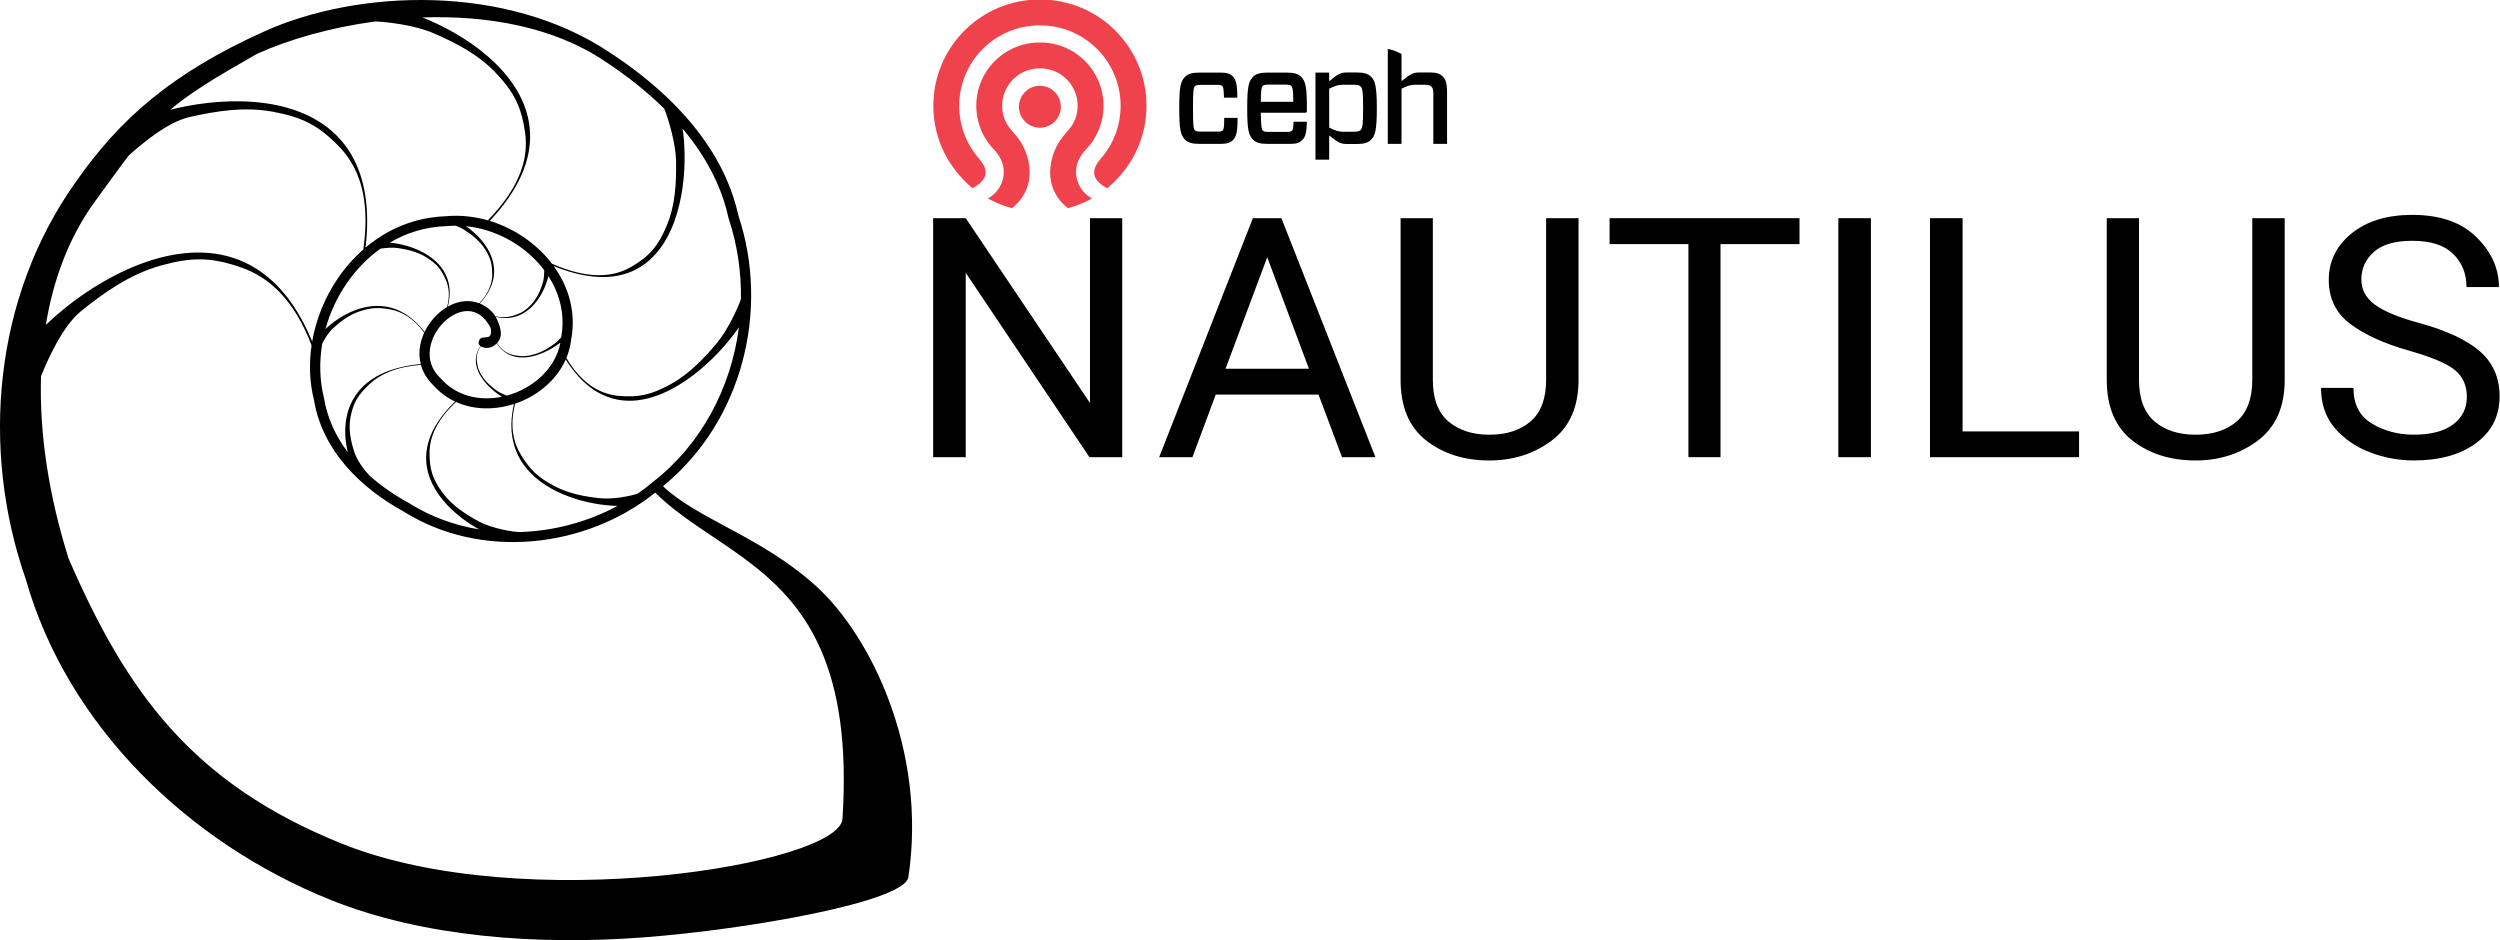 <?xml version="1.0" encoding="UTF-8" standalone="no"?>
<svg
   xmlns:dc="http://purl.org/dc/elements/1.1/"
   xmlns:cc="http://creativecommons.org/ns#"
   xmlns:rdf="http://www.w3.org/1999/02/22-rdf-syntax-ns#"
   xmlns:svg="http://www.w3.org/2000/svg"
   xmlns="http://www.w3.org/2000/svg"
   xmlns:sodipodi="http://sodipodi.sourceforge.net/DTD/sodipodi-0.dtd"
   xmlns:inkscape="http://www.inkscape.org/namespaces/inkscape"
   id="svg4560"
   version="1.1"
   viewBox="0 0 134.827 50.705"
   height="50.705mm"
   width="134.827mm"
   sodipodi:docname="ceph_nautilus_fixed.svg"
   inkscape:version="0.92.4 (5da689c313, 2019-01-14)">
  <sodipodi:namedview
     pagecolor="#ffffff"
     bordercolor="#666666"
     borderopacity="1"
     objecttolerance="10"
     gridtolerance="10"
     guidetolerance="10"
     inkscape:pageopacity="0"
     inkscape:pageshadow="2"
     inkscape:window-width="1920"
     inkscape:window-height="1171"
     id="namedview834"
     showgrid="false"
     inkscape:zoom="1.8524991"
     inkscape:cx="350.48029"
     inkscape:cy="93.717409"
     inkscape:window-x="1920"
     inkscape:window-y="0"
     inkscape:window-maximized="1"
     inkscape:current-layer="text817" />
  <defs
     id="defs4554" />
  <path
     style="color:#000000;font-style:normal;font-variant:normal;font-weight:normal;font-stretch:normal;font-size:medium;line-height:normal;font-family:sans-serif;font-variant-ligatures:normal;font-variant-position:normal;font-variant-caps:normal;font-variant-numeric:normal;font-variant-alternates:normal;font-feature-settings:normal;text-indent:0;text-align:start;text-decoration:none;text-decoration-line:none;text-decoration-style:solid;text-decoration-color:#000000;letter-spacing:normal;word-spacing:normal;text-transform:none;writing-mode:lr-tb;direction:ltr;text-orientation:mixed;dominant-baseline:auto;baseline-shift:baseline;text-anchor:start;white-space:normal;shape-padding:0;clip-rule:nonzero;display:inline;overflow:visible;visibility:visible;opacity:1;isolation:auto;mix-blend-mode:normal;color-interpolation:sRGB;color-interpolation-filters:linearRGB;solid-color:#000000;solid-opacity:1;vector-effect:none;fill:#000000;fill-opacity:1;fill-rule:evenodd;stroke:none;stroke-width:0.543;stroke-linecap:butt;stroke-linejoin:miter;stroke-miterlimit:4;stroke-dasharray:none;stroke-dashoffset:0;stroke-opacity:1;color-rendering:auto;image-rendering:auto;shape-rendering:auto;text-rendering:auto;enable-background:accumulate"
     d="m 39.155,9.603 c -0.096,-0.216 -0.199,-0.428 -0.308,-0.637 l 1.3e-4,-6e-5 c -1.317,-2.52 -3.546,-4.547 -5.92,-6.107 -2.1e-4,-1.3e-4 -2.8e-4,-1.9e-4 -8.5e-4,-2.7e-4 -8.4e-4,-2.6e-4 -10e-4,-0.001 -0.002,-0.001 -5.623,-3.782 -13.655,-3.421 -18.657,-1.169 -5.002,2.252 -7.802,4.715 -10.195,8.144 -1.68e-4,2.6e-4 -5.24e-4,5.3e-4 -7.24e-4,5.8e-4 -1.34e-4,1.8e-4 -9.6e-5,5.3e-4 -3.03e-4,5.7e-4 -4.405,6.204 -5.136,14.371 -2.677,21.42 2.256,7.909 8.764,14.202 16.444,17.282 5.003,2.006 11.152,2.45 16.869,2.017 5.717,-0.433 14.084,-1.927 14.282,-3.247 1.019,-6.81 -2.028,-13.011 -4.962,-15.682 -2.934,-2.671 -6.419,-3.629 -8.271,-5.403 4.282,-3.491 5.763,-9.483 4.069,-14.587 -0.156,-0.708 -0.383,-1.386 -0.672,-2.032 z m -0.506,0.214 c 0.277,0.621 0.495,1.27 0.643,1.946 l 0.003,0.014 0.004,0.013 c 0.466,1.402 0.684,2.877 0.66,4.346 -0.188,0.533 -0.725,1.686 -1.314,2.385 -0.677,0.803 -1.467,1.646 -2.482,2.202 -1.02,0.558 -1.695,0.724 -2.793,0.626 -1.007,-0.09 -1.985,-0.642 -2.824,-2.044 0.131,-0.316 0.221,-0.652 0.26,-1.006 0.273,-1.449 -0.135,-2.83 -0.945,-3.95 0.384,0.156 0.751,0.28 1.098,0.372 1.302,0.346 2.348,0.264 3.177,-0.111 1.105,-0.5 1.81,-1.513 2.233,-2.674 0.423,-1.161 0.568,-2.475 0.552,-3.608 -0.007,-0.512 -0.045,-0.984 -0.108,-1.392 0.595,0.707 1.117,1.464 1.539,2.27 0.105,0.201 0.204,0.405 0.297,0.612 z m -2.822,-3.949 c 0.236,0.587 0.622,1.892 0.635,2.845 0.015,1.11 -0.035,2.324 -0.493,3.427 -0.46,1.108 -0.916,1.665 -1.93,2.255 -0.985,0.572 -2.329,0.676 -4.261,-0.168 -0.003,-10e-4 -0.006,-0.002 -0.009,-0.004 -0.213,-0.279 -0.451,-0.542 -0.71,-0.784 -0.743,-0.693 -1.657,-1.225 -2.645,-1.526 0.38,-0.405 0.704,-0.802 0.978,-1.192 0.899,-1.284 1.244,-2.484 1.193,-3.581 -0.068,-1.462 -0.839,-2.721 -1.88,-3.736 -1.042,-1.015 -2.359,-1.794 -3.552,-2.309 -0.126,-0.054 -0.25,-0.105 -0.372,-0.154 3.478,-0.12 7.07,0.498 9.834,2.358 l 0.002,10e-4 8.4e-4,5.8e-4 c 1.14,0.749 2.239,1.605 3.211,2.566 z m 4.023,11.788 c -0.418,3.231 -2.005,6.303 -4.667,8.36 l -0.004,0.004 -0.004,0.004 c -0.25,0.21 -0.511,0.407 -0.779,0.594 -0.344,0.123 -1.323,0.329 -2.05,0.25 -0.787,-0.086 -1.653,-0.23 -2.474,-0.669 -0.825,-0.44 -1.257,-0.829 -1.758,-1.637 -0.442,-0.712 -0.631,-1.612 -0.331,-2.793 1.185,-0.402 2.226,-1.251 2.728,-2.382 0.141,0.224 0.285,0.431 0.433,0.618 0.726,0.915 1.533,1.393 2.364,1.549 1.108,0.208 2.246,-0.156 3.272,-0.771 1.026,-0.615 1.946,-1.482 2.637,-2.302 0.241,-0.286 0.452,-0.563 0.632,-0.824 z m 4.427,17.4 c 0.929,2.13 1.424,5.001 1.159,9.104 -0.159,2.463 -17.209,5.289 -27.023,1.33 C 10.354,42.238 6.831,37.331 3.701,30.127 2.628,26.723 2.117,23.371 2.212,20.286 c 0.368,-0.9 1.158,-2.702 2.171,-3.517 1.218,-0.98 2.616,-1.98 4.287,-2.446 1.678,-0.468 2.739,-0.462 4.379,0.117 1.486,0.525 2.822,1.741 3.754,4.186 -0.144,0.983 -0.11,1.986 0.13,2.95 0.451,2.711 2.502,4.736 4.841,6.014 4.166,2.618 9.803,1.989 13.56,-1.02 2.759,2.706 6.9,3.8 8.943,8.485 z M 27.912,5.595 c 0.194,0.446 0.319,0.939 0.406,1.553 0.193,1.363 -0.251,2.905 -1.932,4.653 -0.025,0.025 -0.047,0.055 -0.067,0.085 -0.738,-0.213 -1.516,-0.297 -2.292,-0.223 -1.663,0.056 -3.134,0.698 -4.312,1.688 0.066,-0.564 0.094,-1.092 0.086,-1.585 -0.028,-1.765 -0.508,-3.087 -1.281,-4.05 -1.031,-1.284 -2.569,-1.917 -4.193,-2.147 -1.625,-0.23 -3.344,-0.063 -4.776,0.262 -0.125,0.028 -0.246,0.058 -0.366,0.088 1.054,-0.9 2.373,-1.705 4.676,-3.015 1.714,-0.776 3.957,-1.421 6.378,-1.747 0.752,0.031 2.175,0.218 3.127,0.629 1.169,0.504 2.419,1.131 3.386,2.159 0.546,0.581 0.911,1.078 1.16,1.651 z m 7.621,20.832 6e-5,1.2e-4 -0.008,0.007 c 0.002,-0.001 0.004,-0.004 0.005,-0.005 8.4e-4,-5.8e-4 0.002,-10e-4 0.003,-0.002 z m -5.605,-10.892 c 0.371,0.813 0.513,1.719 0.338,2.657 -0.109,0.127 -0.24,0.26 -0.373,0.355 -0.291,0.21 -0.628,0.427 -1.038,0.549 -0.413,0.123 -0.678,0.143 -1.094,0.067 -0.361,-0.066 -0.696,-0.255 -0.956,-0.66 0.029,-0.031 0.055,-0.063 0.078,-0.096 0.179,-0.254 0.189,-0.57 -0.066,-1.156 -0.024,-0.056 -0.053,-0.109 -0.084,-0.161 0.329,0.077 0.63,0.082 0.902,0.028 0.507,-0.1 0.911,-0.396 1.217,-0.758 0.306,-0.362 0.517,-0.792 0.641,-1.172 0.034,-0.103 0.061,-0.202 0.082,-0.296 0.133,0.206 0.251,0.42 0.352,0.641 z m -0.579,-0.965 c 0.003,0.224 -0.016,0.504 -0.087,0.721 -0.122,0.372 -0.282,0.774 -0.596,1.115 -0.315,0.342 -0.565,0.501 -1.045,0.636 -0.269,0.076 -0.569,0.092 -0.906,0.016 -0.193,-0.31 -0.494,-0.551 -0.838,-0.69 0.052,-0.056 0.101,-0.112 0.147,-0.169 0.392,-0.478 0.579,-0.948 0.618,-1.395 0.052,-0.596 -0.161,-1.141 -0.484,-1.601 -0.286,-0.407 -0.661,-0.749 -1.023,-1.005 1.315,0.134 2.586,0.734 3.541,1.625 0.247,0.231 0.473,0.481 0.673,0.746 z m 0.874,3.908 c -0.269,1.414 -1.499,2.48 -2.889,2.857 -0.164,-0.058 -0.368,-0.147 -0.519,-0.254 -0.257,-0.182 -0.532,-0.398 -0.746,-0.7 -0.215,-0.303 -0.303,-0.513 -0.35,-0.872 -0.035,-0.272 0.015,-0.552 0.211,-0.83 0.026,0.015 0.056,0.031 0.095,0.045 0.292,0.107 0.572,-0.01 0.761,-0.201 0.032,0.048 0.065,0.094 0.099,0.137 0.241,0.303 0.531,0.48 0.842,0.562 0.416,0.109 0.866,0.05 1.283,-0.09 0.417,-0.139 0.804,-0.358 1.102,-0.573 0.038,-0.027 0.074,-0.055 0.11,-0.082 z m 3.081,8.806 c -1.609,0.866 -3.431,1.352 -5.259,1.409 -5.5e-4,0 -5.5e-4,-2.7e-4 -8.5e-4,-2.7e-4 -0.31,0.009 -1.502,-0.183 -2.205,-0.563 -0.703,-0.381 -1.447,-0.845 -1.971,-1.559 -0.526,-0.717 -0.707,-1.236 -0.702,-2.163 0.005,-0.835 0.379,-1.747 1.43,-2.729 0.974,0.44 2.099,0.44 3.123,0.108 -0.036,0.154 -0.065,0.304 -0.087,0.45 -0.14,0.94 0.003,1.727 0.336,2.377 0.445,0.867 1.221,1.481 2.08,1.899 0.859,0.417 1.804,0.641 2.607,0.728 0.23,0.025 0.446,0.039 0.647,0.043 z m -6.968,-13.53 c 0.154,0.315 0.212,0.609 0.211,1.042 -0.001,0.491 -0.186,1.015 -0.701,1.561 -0.177,-0.068 -0.364,-0.109 -0.553,-0.117 -0.399,-0.018 -0.788,0.096 -1.14,0.296 0.15,-0.591 0.122,-1.097 -0.031,-1.523 -0.212,-0.592 -0.659,-1.024 -1.175,-1.327 -0.517,-0.303 -1.106,-0.48 -1.615,-0.562 -0.108,-0.018 -0.212,-0.03 -0.311,-0.039 0.895,-0.528 1.918,-0.851 3.033,-0.888 l 0.009,-5.3e-4 0.01,-5.8e-4 c 0.167,-0.016 0.334,-0.024 0.501,-0.024 0.167,0.062 0.332,0.136 0.466,0.224 0.396,0.259 0.815,0.57 1.11,1.031 0.074,0.116 0.136,0.223 0.188,0.328 z m 0.126,3.926 c 0.036,0.193 0.019,0.353 -0.032,0.425 -0.055,0.078 -0.136,0.081 -0.399,0.104 -0.134,0.012 -0.204,0.148 -0.215,0.237 -0.009,0.07 -0.01,0.151 0.098,0.222 -0.193,0.275 -0.265,0.556 -0.252,0.831 0.018,0.367 0.19,0.717 0.42,1.019 0.23,0.303 0.52,0.559 0.783,0.745 0.071,0.051 0.14,0.095 0.206,0.135 -1.188,0.243 -2.452,-0.02 -3.311,-0.997 l -0.007,-0.008 -0.008,-0.007 c -0.486,-0.47 -0.626,-1.009 -0.559,-1.55 0.067,-0.541 0.361,-1.079 0.757,-1.466 0.397,-0.387 0.886,-0.613 1.325,-0.593 0.429,0.019 0.846,0.256 1.194,0.904 z m -2.438,-2.635 c 0.188,0.411 0.249,0.904 0.089,1.514 -0.201,0.119 -0.39,0.265 -0.56,0.431 -0.267,0.26 -0.493,0.572 -0.657,0.914 -0.105,-0.138 -0.212,-0.264 -0.321,-0.379 -0.475,-0.503 -0.982,-0.796 -1.491,-0.932 -0.679,-0.182 -1.354,-0.085 -1.952,0.144 -0.598,0.229 -1.122,0.589 -1.509,0.943 -0.024,0.022 -0.046,0.044 -0.07,0.066 0.236,-0.857 0.614,-1.68 1.112,-2.417 0.504,-0.745 1.128,-1.4 1.85,-1.917 0.294,-0.047 0.68,-0.078 0.984,-0.029 0.499,0.081 1.044,0.202 1.534,0.519 0.493,0.318 0.738,0.59 0.991,1.143 z m -4.813,-5.775 c 0.458,1.027 0.637,2.369 0.388,4.145 -0.002,0.012 -0.002,0.025 -0.003,0.038 -0.53,0.464 -0.997,0.998 -1.392,1.582 -0.687,1.016 -1.16,2.18 -1.368,3.383 -0.139,-0.336 -0.285,-0.653 -0.438,-0.949 -0.879,-1.701 -1.986,-2.755 -3.207,-3.321 C 11.564,13.394 9.755,13.516 8.054,14.07 6.354,14.624 4.753,15.609 3.509,16.61 3.127,16.918 2.78,17.224 2.473,17.521 2.871,15.075 3.709,12.864 5.012,11.016 5.795,9.938 6.405,9.092 6.947,8.382 7.603,7.796 9.02,6.585 10.206,6.316 c 1.402,-0.318 2.961,-0.58 4.524,-0.288 1.571,0.293 2.441,0.728 3.553,1.872 0.371,0.382 0.687,0.833 0.927,1.371 z m 3.666,8.676 c -0.12,0.261 -0.203,0.539 -0.238,0.825 -0.035,0.283 -0.02,0.575 0.052,0.861 -0.212,0.02 -0.416,0.045 -0.608,0.077 -0.99,0.166 -1.726,0.492 -2.258,0.916 -0.71,0.566 -1.05,1.298 -1.163,2.034 -0.092,0.598 -0.035,1.199 0.094,1.727 -0.644,-0.854 -1.103,-1.826 -1.281,-2.908 l -0.002,-0.011 -0.002,-0.011 c -0.238,-0.953 -0.258,-1.957 -0.09,-2.938 0.135,-0.264 0.348,-0.6 0.586,-0.818 0.38,-0.346 0.826,-0.704 1.419,-0.904 0.597,-0.201 0.999,-0.234 1.668,-0.107 0.626,0.119 1.252,0.474 1.823,1.256 z m 1.667,3.709 c -0.16,0.154 -0.307,0.307 -0.44,0.459 -0.7,0.8 -1.036,1.57 -1.108,2.289 -0.095,0.959 0.28,1.815 0.853,2.525 0.554,0.685 1.293,1.236 1.99,1.623 -1.329,-0.22 -2.615,-0.684 -3.775,-1.415 l -0.007,-0.004 -0.008,-0.004 c -0.764,-0.417 -1.488,-0.913 -2.129,-1.485 -0.273,-0.291 -0.657,-0.794 -0.8,-1.232 -0.192,-0.59 -0.354,-1.254 -0.206,-1.968 0.149,-0.718 0.384,-1.139 1.015,-1.728 0.57,-0.532 1.429,-0.931 2.772,-1.039 0.104,0.382 0.313,0.753 0.646,1.079 0.351,0.398 0.758,0.695 1.197,0.901 z"
     id="path5394"
     inkscape:connector-curvature="0" />
  <g
     aria-label="NAUTILUS"
     transform="scale(1.014,0.986)"
     style="font-style:normal;font-weight:normal;font-size:18.388px;line-height:11.493px;font-family:sans-serif;letter-spacing:0px;word-spacing:0px;fill:#000000;fill-opacity:1;stroke:none;stroke-width:0.46px;stroke-linecap:butt;stroke-linejoin:miter;stroke-opacity:1"
     id="text817">
    <path
       d="m 59.687,11.934 v 13.073 H 57.945 L 51.364,14.923 v 10.083 h -1.733 v -13.073 h 1.733 l 6.608,10.11 V 11.934 Z"
       style="font-style:normal;font-variant:normal;font-weight:normal;font-stretch:normal;font-family:'Titillium Web ExtraLight';-inkscape-font-specification:'Titillium Web ExtraLight, ';fill:#000000;fill-opacity:1;stroke-width:0.46px"
       id="path917" />
    <path
       d="m 61.653,25.006 4.983,-13.073 h 1.517 l 5.001,13.073 h -1.778 l -1.248,-3.421 h -5.468 l -1.239,3.421 z m 3.529,-4.839 h 4.435 l -2.218,-6.097 z"
       style="font-style:normal;font-variant:normal;font-weight:normal;font-stretch:normal;font-family:'Titillium Web ExtraLight';-inkscape-font-specification:'Titillium Web ExtraLight, ';fill:#000000;fill-opacity:1;stroke-width:0.46px"
       id="path919" />
    <path
       d="m 82.232,11.934 h 1.724 v 8.844 q 0,2.209 -1.419,3.313 -1.419,1.095 -3.322,1.095 -2.002,0 -3.367,-1.095 -1.356,-1.104 -1.356,-3.313 v -8.844 h 1.715 v 8.844 q 0,1.535 0.826,2.272 0.835,0.727 2.182,0.727 1.365,0 2.191,-0.727 0.826,-0.736 0.826,-2.272 z"
       style="font-style:normal;font-variant:normal;font-weight:normal;font-stretch:normal;font-family:'Titillium Web ExtraLight';-inkscape-font-specification:'Titillium Web ExtraLight, ';fill:#000000;fill-opacity:1;stroke-width:0.46px"
       id="path921" />
    <path
       d="M 85.608,13.352 V 11.934 H 95.709 V 13.352 H 91.507 V 25.006 H 89.801 V 13.352 Z"
       style="font-style:normal;font-variant:normal;font-weight:normal;font-stretch:normal;font-family:'Titillium Web ExtraLight';-inkscape-font-specification:'Titillium Web ExtraLight, ';fill:#000000;fill-opacity:1;stroke-width:0.46px"
       id="path923" />
    <path
       d="m 99.507,11.934 v 13.073 h -1.733 v -13.073 z"
       style="font-style:normal;font-variant:normal;font-weight:normal;font-stretch:normal;font-family:'Titillium Web ExtraLight';-inkscape-font-specification:'Titillium Web ExtraLight, ';fill:#000000;fill-opacity:1;stroke-width:0.46px"
       id="path925" />
    <path
       d="m 110.578,23.597 v 1.41 h -7.928 v -13.073 h 1.733 v 11.663 z"
       style="font-style:normal;font-variant:normal;font-weight:normal;font-stretch:normal;font-family:'Titillium Web ExtraLight';-inkscape-font-specification:'Titillium Web ExtraLight, ';fill:#000000;fill-opacity:1;stroke-width:0.46px"
       id="path927" />
    <path
       d="m 119.79,11.934 h 1.724 v 8.844 q 0,2.209 -1.419,3.313 -1.419,1.095 -3.322,1.095 -2.002,0 -3.367,-1.095 -1.356,-1.104 -1.356,-3.313 v -8.844 h 1.715 v 8.844 q 0,1.535 0.826,2.272 0.835,0.727 2.182,0.727 1.365,0 2.191,-0.727 0.826,-0.736 0.826,-2.272 z"
       style="font-style:normal;font-variant:normal;font-weight:normal;font-stretch:normal;font-family:'Titillium Web ExtraLight';-inkscape-font-specification:'Titillium Web ExtraLight, ';fill:#000000;fill-opacity:1;stroke-width:0.46px"
       id="path929" />
    <path
       d="m 131.202,21.702 q 0,-0.916 -0.628,-1.455 -0.629,-0.539 -2.478,-1.077 -1.939,-0.566 -3.089,-1.446 -1.149,-0.889 -1.149,-2.415 0,-1.526 1.212,-2.541 1.221,-1.015 3.232,-1.015 2.209,0 3.403,1.212 1.203,1.212 1.203,2.738 h -1.724 q 0,-1.095 -0.709,-1.814 -0.709,-0.718 -2.173,-0.718 -1.383,0 -2.047,0.611 -0.664,0.602 -0.664,1.508 0,0.826 0.718,1.374 0.727,0.548 2.343,0.997 2.218,0.629 3.25,1.562 1.042,0.934 1.042,2.46 0,1.598 -1.248,2.55 -1.248,0.952 -3.313,0.952 -1.212,0 -2.343,-0.449 -1.131,-0.449 -1.868,-1.329 -0.727,-0.889 -0.727,-2.191 h 1.724 q 0,1.338 0.979,1.948 0.979,0.611 2.236,0.611 1.356,0 2.083,-0.557 0.736,-0.566 0.736,-1.517 z"
       style="font-style:normal;font-variant:normal;font-weight:normal;font-stretch:normal;font-family:'Titillium Web ExtraLight';-inkscape-font-specification:'Titillium Web ExtraLight, ';fill:#000000;fill-opacity:1;stroke-width:0.46px"
       id="path931" />
  </g>
  <g
     id="g1509"
     transform="translate(-84.278,-164.65)">
    <g
       transform="matrix(0.084,0,0,0.084,133.62,178.712)"
       id="g865">
      <path
         inkscape:connector-curvature="0"
         d="m 123.484,-46.545 c -4.867,-2.589 -7.647,-5.508 -8.262,-8.677 -0.593,-3.068 0.775,-6.481 4.189,-10.436 8.156,-9.358 12.649,-21.379 12.649,-33.851 0,-28.443 -23.141,-51.586 -51.586,-51.586 -0.046,0 -0.228,0.002 -0.228,0.002 0,0 -0.186,-0.002 -0.234,-0.002 -28.446,0 -51.584,23.144 -51.584,51.586 0,12.473 4.492,24.494 12.651,33.855 3.438,3.981 4.774,7.256 4.204,10.296 -0.592,3.166 -3.378,6.125 -8.288,8.809 -7.528,-6.274 -14.185,-14.657 -18.291,-23.065 -2.227,-4.563 -3.941,-9.382 -5.097,-14.322 -1.19,-5.077 -1.786,-10.318 -1.786,-15.574 0,-9.199 1.8,-18.134 5.357,-26.548 3.438,-8.117 8.352,-15.412 14.616,-21.671 6.257,-6.263 13.552,-11.176 21.672,-14.613 8.412,-3.558 17.342,-5.36 26.546,-5.36 0.049,0 0.228,0 0.228,0 0,0 0.188,0 0.234,0 9.204,0 18.135,1.802 26.548,5.36 8.118,3.436 15.412,8.35 21.672,14.613 6.259,6.259 11.178,13.554 14.614,21.671 3.558,8.414 5.361,17.349 5.361,26.548 0,5.256 -0.603,10.496 -1.789,15.574 -1.155,4.94 -2.87,9.759 -5.1,14.322 -4.106,8.411 -10.758,16.793 -18.296,23.069"
         id="path3043"
         style="fill:#f0424d;fill-opacity:1;fill-rule:nonzero;stroke:none;stroke-width:0.125" />
      <path
         inkscape:connector-curvature="0"
         d="m 98.322,-33.787 c -0.792,-0.498 -3.5,-2.513 -6.139,-6.169 -2.532,-3.494 -5.511,-9.29 -5.355,-17.051 0.098,-4.671 1.034,-9.22 2.789,-13.515 1.742,-4.258 4.241,-8.159 7.423,-11.591 l 0.019,-0.026 c 0.234,-0.273 0.466,-0.544 0.703,-0.812 1.201,-1.394 2.442,-2.833 3.433,-4.516 1.221,-2.07 2.109,-4.245 2.638,-6.47 0.813,-3.436 0.861,-7.084 0.133,-10.544 -0.671,-3.181 -2.024,-6.264 -3.913,-8.921 -1.83,-2.575 -4.213,-4.821 -6.895,-6.494 -2.795,-1.746 -6.007,-2.915 -9.278,-3.379 -1.107,-0.159 -2.249,-0.24 -3.395,-0.24 -0.079,0 -0.167,0 -0.246,0 -0.079,0 -0.16,0 -0.244,0 -1.144,0 -2.288,0.081 -3.392,0.24 -3.269,0.464 -6.48,1.633 -9.278,3.379 -2.682,1.673 -5.069,3.919 -6.897,6.494 -1.888,2.658 -3.234,5.74 -3.912,8.921 -0.726,3.46 -0.682,7.108 0.137,10.544 0.526,2.225 1.415,4.4 2.633,6.47 0.995,1.684 2.235,3.123 3.436,4.516 0.236,0.269 0.466,0.54 0.705,0.812 l 0.014,0.026 c 3.188,3.433 5.684,7.334 7.426,11.591 1.754,4.295 2.694,8.843 2.787,13.515 0.158,7.762 -2.822,13.558 -5.351,17.051 -2.644,3.656 -5.35,5.67 -6.143,6.169 -1.328,-0.355 -2.652,-0.754 -3.954,-1.19 -3.918,-1.314 -7.735,-2.995 -11.361,-5.008 6.234,-3.354 10.197,-9.902 10.197,-17.038 0,-4.722 -1.835,-9.252 -5.454,-13.457 -0.054,-0.064 -0.109,-0.116 -0.151,-0.158 -0.007,-0.011 -0.019,-0.017 -0.028,-0.029 -0.355,-0.396 -0.708,-0.782 -1.054,-1.158 -1.04,-1.142 -2.025,-2.22 -2.905,-3.402 -3.283,-4.385 -5.689,-9.527 -6.958,-14.869 -1.38,-5.808 -1.457,-11.968 -0.225,-17.814 1.134,-5.39 3.427,-10.617 6.621,-15.115 3.09,-4.351 7.118,-8.144 11.647,-10.967 4.745,-2.96 10.183,-4.939 15.726,-5.729 1.877,-0.27 3.8,-0.401 5.721,-0.401 0.081,0 0.27,0 0.27,0 0.079,0 0.162,0 0.243,0 1.921,0 3.85,0.131 5.724,0.401 5.545,0.79 10.98,2.769 15.725,5.729 4.529,2.824 8.558,6.616 11.649,10.967 3.192,4.497 5.485,9.725 6.624,15.115 1.228,5.846 1.149,12.006 -0.227,17.814 -1.273,5.341 -3.675,10.484 -6.963,14.869 -0.881,1.181 -1.863,2.26 -2.906,3.402 -0.342,0.376 -0.692,0.762 -1.049,1.158 -0.012,0.009 -0.021,0.018 -0.033,0.029 -0.042,0.042 -0.1,0.096 -0.15,0.166 -3.668,4.39 -5.453,8.79 -5.453,13.449 0,7.136 3.962,13.684 10.204,17.038 -3.628,2.013 -7.445,3.694 -11.363,5.008 -1.301,0.436 -2.631,0.835 -3.958,1.19"
         id="path3045"
         style="fill:#f0424d;fill-opacity:1;fill-rule:nonzero;stroke:none;stroke-width:0.125" />
      <path
         inkscape:connector-curvature="0"
         d="m 80.241,-85.397 c -7.422,0 -13.463,-6.04 -13.463,-13.464 0,-7.425 6.042,-13.465 13.463,-13.465 7.422,0 13.46,6.04 13.46,13.465 0,7.424 -6.038,13.464 -13.46,13.464"
         id="path3047"
         style="fill:#f0424d;fill-opacity:1;fill-rule:nonzero;stroke:none;stroke-width:0.125" />
    </g>
    <g
       style="fill:#000000"
       transform="matrix(0.09,0,0,0.09,147.875,168.486)"
       id="g871">
      <path
         inkscape:connector-curvature="0"
         d="m 34.961,28.013 c 0,8.86 -0.793,11.31 -2.928,13.448 -1.265,1.265 -3.244,2.134 -6.963,2.134 H 12.02 c -4.192,0 -6.721,-0.712 -8.463,-2.45 C 0.791,38.374 0,35.052 0,22.24 0,9.427 0.791,6.103 3.557,3.336 c 1.743,-1.74 4.271,-2.45 8.463,-2.45 h 12.974 c 3.873,0 5.612,0.788 6.958,2.135 2.055,2.055 2.849,4.903 2.849,12.889 H 26.813 C 26.653,10.374 26.337,9.427 25.861,8.952 25.386,8.478 24.754,8.24 22.936,8.24 h -9.887 c -2.451,0 -3.084,0.238 -3.636,0.791 -0.791,0.789 -1.188,2.292 -1.188,13.209 0,10.913 0.396,12.416 1.188,13.207 0.553,0.554 1.186,0.791 3.636,0.791 h 9.964 c 1.742,0 2.536,-0.158 3.085,-0.711 0.555,-0.555 0.872,-2.138 0.872,-7.515 H 34.961"
         id="path3049"
         style="fill:#000000;fill-opacity:1;fill-rule:nonzero;stroke:none;stroke-width:0.125" />
      <path
         inkscape:connector-curvature="0"
         d="m 48.881,18.363 h 19.456 c 0,-7.196 -0.476,-8.779 -1.184,-9.491 -0.478,-0.474 -1.188,-0.789 -3.638,-0.789 h -9.811 c -2.451,0 -3.083,0.237 -3.717,0.869 -0.712,0.714 -1.025,2.134 -1.106,9.411 z m 0,6.566 c 0.081,8.382 0.552,10.043 1.188,10.676 0.634,0.634 1.185,0.792 3.636,0.792 h 11.073 c 1.821,0 2.375,-0.317 2.851,-0.792 0.55,-0.554 0.708,-1.502 0.87,-5.299 h 7.985 c -0.157,6.643 -0.791,9.016 -2.928,11.154 -1.343,1.345 -3.162,2.134 -6.958,2.134 H 52.758 c -4.193,0 -6.724,-0.712 -8.464,-2.45 -2.771,-2.77 -3.557,-6.092 -3.557,-18.904 0,-12.813 0.786,-16.137 3.557,-18.904 1.74,-1.74 4.271,-2.45 8.464,-2.45 h 11.705 c 4.194,0 6.881,0.788 8.466,2.37 2.765,2.768 3.556,6.092 3.556,18.588 v 2.135 c 0,0.63 -0.236,0.949 -0.951,0.949 h -26.653"
         id="path3051"
         style="fill:#000000;fill-opacity:1;fill-rule:nonzero;stroke:none;stroke-width:0.125" />
      <path
         inkscape:connector-curvature="0"
         d="m 108.681,35.291 c -0.71,0.711 -1.743,1.027 -4.348,1.027 h -6.173 c -2.532,0 -4.731,-0.714 -7.751,-2.25 -0.184,-0.094 -0.36,-0.181 -0.553,-0.279 V 10.533 c 3.165,-1.581 5.378,-2.371 7.991,-2.371 h 6.487 c 2.605,0 3.638,0.316 4.348,1.027 1.185,1.185 1.502,3.478 1.502,13.051 0,9.573 -0.317,11.863 -1.502,13.05 z m -2.377,-34.488 h -5.769 c -3.562,0 -5.301,0.794 -10.68,5.223 V 0.887 h -8.225 v 52.15 c 2.962,0 8.225,0 8.225,0 v -14.502 c 5.378,4.348 7.118,5.139 10.68,5.139 h 5.769 c 4.592,0 6.885,-0.791 8.704,-2.607 2.292,-2.295 3.401,-5.538 3.401,-18.825 0,-13.289 -1.109,-16.534 -3.401,-18.825 -1.819,-1.819 -4.111,-2.613 -8.704,-2.613"
         id="path3053"
         style="fill:#000000;fill-opacity:1;fill-rule:nonzero;stroke:none;stroke-width:0.125" />
      <path
         inkscape:connector-curvature="0"
         d="m 157.959,3.257 c -1.583,-1.583 -3.638,-2.454 -7.356,-2.454 h -6.721 c -3.56,0 -5.299,0.794 -10.68,5.223 v -16.279 c -2.553,-1.401 -5.218,-2.429 -8.166,-3.061 -0.021,10e-4 -0.037,0.014 -0.059,0.021 v 56.888 h 8.225 V 10.533 c 0.603,-0.301 1.165,-0.564 1.708,-0.807 2.309,-1.037 4.169,-1.564 6.281,-1.564 h 5.537 c 2.768,0 3.559,0.316 4.429,1.188 0.791,0.79 1.106,2.054 1.106,4.111 v 30.134 h 8.23 V 12.907 c 0,-5.933 -0.873,-7.989 -2.534,-9.65"
         id="path3055"
         style="fill:#000000;fill-opacity:1;fill-rule:nonzero;stroke:none;stroke-width:0.125" />
    </g>
  </g>
</svg>
